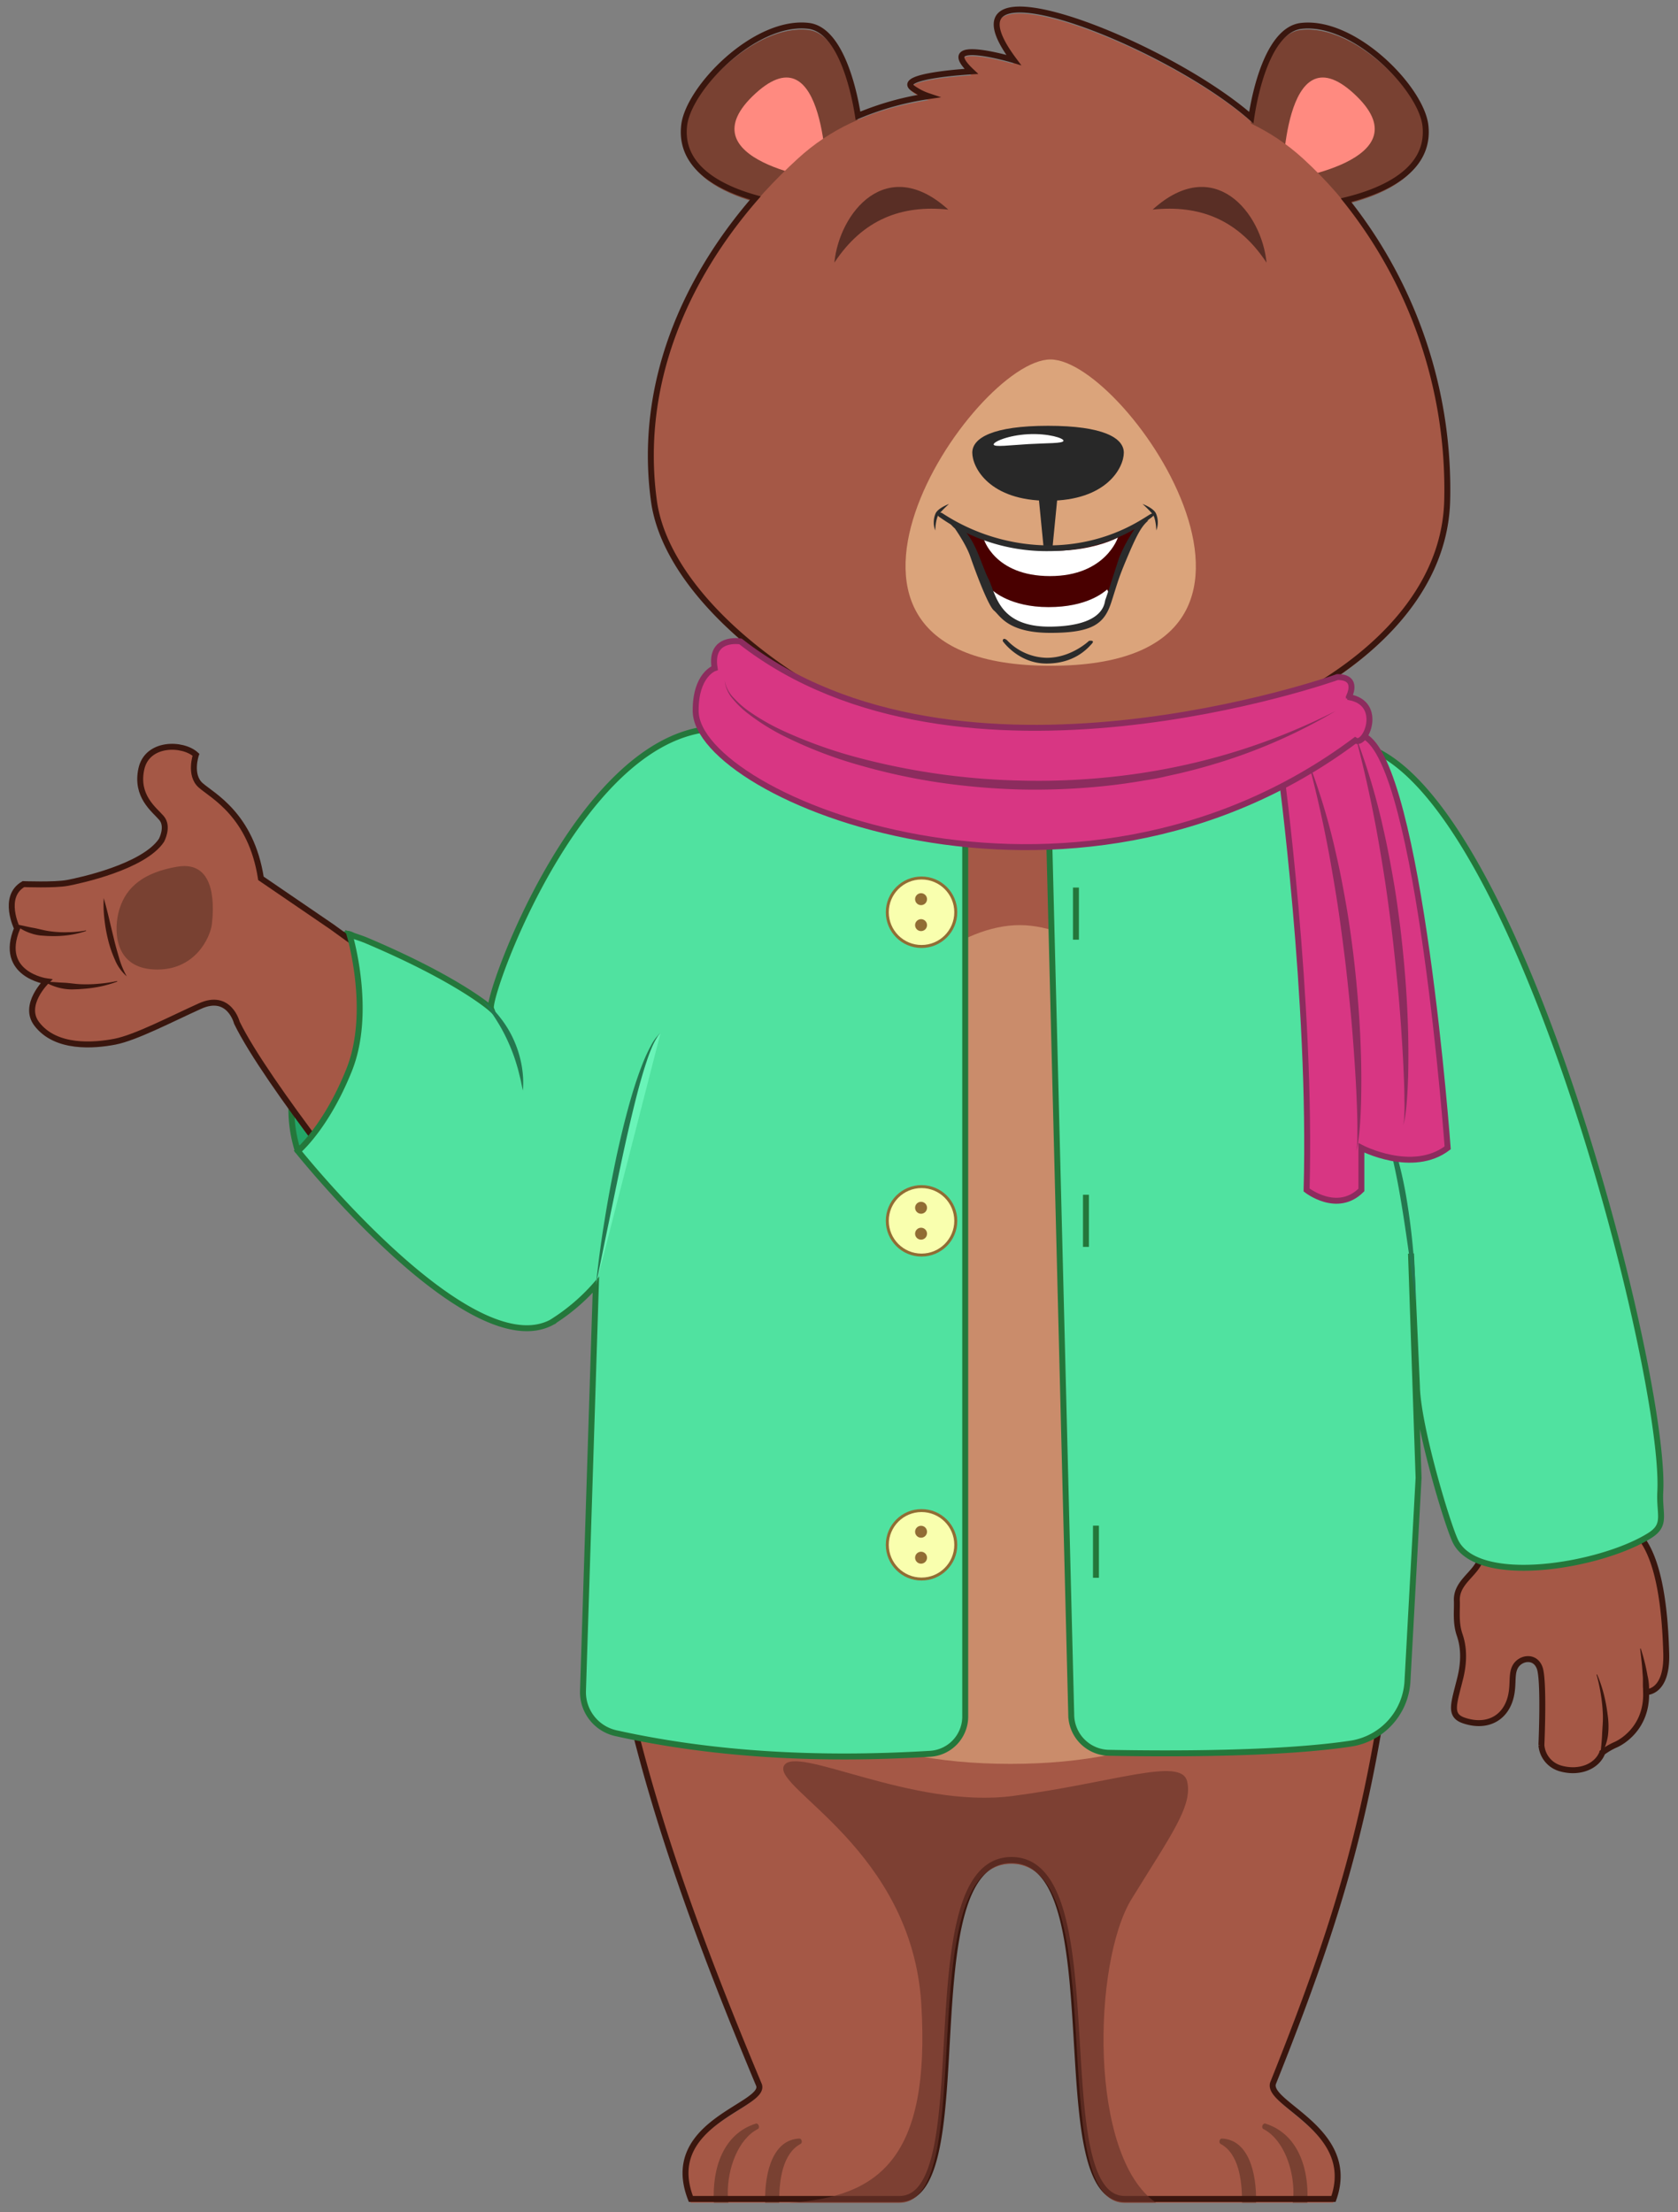 <svg id="ab2df8f1-5141-45d3-8659-233241455261" data-name="Layer 1" xmlns="http://www.w3.org/2000/svg" width="565" height="745" viewBox="0 0 565 745">
  <rect x="0" y="0" width="565" height="745" fill="#808080" stroke="none"/>
  <defs>
    <style>
      .b72fe9c5-1d84-4132-ad0c-ab2b1583de04, .fb02ffec-3817-43e5-9160-aeabe0891168 {
        fill: #a55846;
      }

      .b47e1476-1612-4a07-9466-4dfb2963bdb9, .b72fe9c5-1d84-4132-ad0c-ab2b1583de04 {
        stroke: #3a160e;
      }

      .ab006f19-b906-4060-9db3-1c3df9fbaf72, .ab7cffa8-249e-4198-8965-0df1d6234729, .b47e1476-1612-4a07-9466-4dfb2963bdb9, .b72fe9c5-1d84-4132-ad0c-ab2b1583de04, .bb1bf163-c03c-46f2-ac9f-ded95214d880, .eed0ead6-c69a-483e-8bef-a7a5b019e280, .ff930870-5c41-4a81-966e-fc7a0ddee8eb {
        stroke-miterlimit: 10;
      }

      .ab7cffa8-249e-4198-8965-0df1d6234729, .b47e1476-1612-4a07-9466-4dfb2963bdb9, .b72fe9c5-1d84-4132-ad0c-ab2b1583de04, .bb1bf163-c03c-46f2-ac9f-ded95214d880, .eed0ead6-c69a-483e-8bef-a7a5b019e280, .ff930870-5c41-4a81-966e-fc7a0ddee8eb {
        stroke-width: 2px;
      }

      .b7791633-97b8-4151-948e-3bdcdc0f11cd {
        fill: #3a160e;
      }

      .bb1bf163-c03c-46f2-ac9f-ded95214d880 {
        fill: #23a567;
      }

      .bb1bf163-c03c-46f2-ac9f-ded95214d880, .eed0ead6-c69a-483e-8bef-a7a5b019e280, .ff930870-5c41-4a81-966e-fc7a0ddee8eb {
        stroke: #24773b;
      }

      .e08da1d9-dfa4-4c46-ba8c-340daab3c345 {
        fill: #794132;
      }

      .a4f1c45f-66b3-45b5-939e-b21e3facba42, .adaa3c24-0843-41b4-b7b2-54e1b3973138 {
        fill: #dba47b;
      }

      .adaa3c24-0843-41b4-b7b2-54e1b3973138 {
        opacity: 0.69;
      }

      .f6cd9000-d0e8-47bd-b34d-db8708666c7d {
        fill: #ff8a80;
      }

      .e0a6b041-41eb-42fc-a00d-a0d9ca433399 {
        fill: #592e25;
      }

      .b1c4b319-6f1f-4b51-9979-05b856556ce8, .f1ecb706-1409-450b-b348-03469e94c38d {
        fill: #6b352b;
      }

      .b47e1476-1612-4a07-9466-4dfb2963bdb9 {
        fill: none;
      }

      .b1c4b319-6f1f-4b51-9979-05b856556ce8 {
        opacity: 0.67;
      }

      .b84cde13-992b-400a-8cb3-8953d9555256 {
        fill: #282828;
      }

      .a57639ba-1cf2-49fd-979e-988d71bede76 {
        fill: #fff;
      }

      .ff930870-5c41-4a81-966e-fc7a0ddee8eb {
        fill: #50e2a0;
      }

      .ab006f19-b906-4060-9db3-1c3df9fbaf72 {
        fill: #f9ffae;
        stroke: #916d34;
      }

      .edc2b504-ba5a-4976-888d-f3d27367fcdb {
        fill: #916d34;
      }

      .b2ea7252-7d41-4a6c-845e-f9c49348e16d {
        fill: #24774f;
      }

      .a3ebc353-261d-4127-8fde-cda801fc34d0 {
        fill: #69f4b8;
      }

      .ab7cffa8-249e-4198-8965-0df1d6234729 {
        fill: #d83683;
        stroke: #8c2c5e;
      }

      .e228de1c-c05d-4c42-8537-6eaa8e4b8f29 {
        fill: #8c2c5e;
      }

      .eed0ead6-c69a-483e-8bef-a7a5b019e280 {
        fill: #50bc8b;
      }

      .b2a87272-ded8-4c83-966e-86efe87d3d1a {
        fill: #490000;
      }

      .b7ed5ee1-98da-4556-8bef-a0c8ee9bb2a6 {
        fill: #2b2b2b;
      }
    </style>
  </defs>
  <g>
    <g>
      <path class="b72fe9c5-1d84-4132-ad0c-ab2b1583de04" d="M494.61,510.18s5.62,11.42,3.49,15.88-7.81,7.15-7.56,13c.13,3-.45,7,.78,11,.36,1.19,2.52,6.2.39,14.91s-3.94,12.65,1.16,14.4c6.91,2.36,12.92,0,15.3-6.27,1.87-5,.38-9.1,2.13-12s6.58-3.68,8.13.58.58,25.95.58,25.95a8.83,8.83,0,0,0,6.59,7.94c6.39,1.74,12.2-.78,13.94-5.42a22.75,22.75,0,0,1,4.26-2.52c1.94-.78,10.85-5.62,10.46-17.82,0,0,7.16.39,6.78-13s-1.94-30.21-8.33-38.73-8.52-19.37-8.52-19.37Z"/>
      <path class="b7791633-97b8-4151-948e-3bdcdc0f11cd" d="M537.76,563.85a47.21,47.21,0,0,1,2.24,6.58,54.88,54.88,0,0,1,1.29,6.88,26.47,26.47,0,0,1,.14,7.06,17.74,17.74,0,0,1-2.38,6.66l-.18-.07c.2-2.36.48-4.55.57-6.8s.35-4.46.26-6.73a53.48,53.48,0,0,0-.68-6.79,55.48,55.48,0,0,0-1.45-6.72Z"/>
      <path class="b7791633-97b8-4151-948e-3bdcdc0f11cd" d="M552.45,555.14a65,65,0,0,1,2.28,9.09,19,19,0,0,1,.53,4.71,9.45,9.45,0,0,1-1.32,4.65l-.19-.05-.49-4.57c-.17-1.5,0-3-.12-4.56s-.2-3.07-.37-4.6-.33-3.08-.52-4.62Z"/>
    </g>
    <path class="bb1bf163-c03c-46f2-ac9f-ded95214d880" d="M100.13,387.07a46.23,46.23,0,0,1-.91-23.56c3-12.52,10.85-51.25,18.47-48.93s9,28.95-.68,50.25S100.13,387.07,100.13,387.07Z"/>
    <g>
      <path class="b72fe9c5-1d84-4132-ad0c-ab2b1583de04" d="M15.63,330.46s-16.27-2.32-9.88-17.82c0,0-5.23-10.65,2.13-14.91,0,0,10.46.39,14.72-.39S48.35,291.92,54.36,283c0,0,2.52-4.64,0-7.55S45.64,268.1,47.58,259s13.94-8.91,18.4-4.84c0,0-2.33,6.78,1.55,10.26s17,9.88,20.33,31.37l23.82,16.27,42,30.41L127.76,411.8s-38-46.87-48-67.4c0,0-2.52-10.07-12.4-5.61s-21.69,10.65-28.66,12-19.93,2.46-26.34-6C7.49,338.4,15.63,330.46,15.63,330.46Z"/>
      <g>
        <path class="fb02ffec-3817-43e5-9160-aeabe0891168" d="M29,313.42S17.11,317,5.23,311.35"/>
        <path class="b7791633-97b8-4151-948e-3bdcdc0f11cd" d="M29,313.51a31.16,31.16,0,0,1-6,1.41,37.36,37.36,0,0,1-6.17.3c-1,0-2.08-.12-3.12-.18a15.32,15.32,0,0,1-3.06-.66,16.43,16.43,0,0,1-5.5-2.94l.09-.18c2.08.32,4,.86,5.92,1.19s3.82.94,5.79,1.17a35,35,0,0,0,6,.3,33.62,33.62,0,0,0,6-.6Z"/>
      </g>
      <g>
        <path class="fb02ffec-3817-43e5-9160-aeabe0891168" d="M39.45,330.46a44.67,44.67,0,0,1-24,.26"/>
        <path class="b7791633-97b8-4151-948e-3bdcdc0f11cd" d="M39.48,330.55a37.56,37.56,0,0,1-5.9,1.7,46.2,46.2,0,0,1-6.11.79c-1,.1-2.07.1-3.11.15a18.12,18.12,0,0,1-9-2.38l.06-.19c2.11,0,4.06.23,6.05.31s3.93.47,5.93.51a44.6,44.6,0,0,0,6-.18,43.61,43.61,0,0,0,6-.9Z"/>
      </g>
      <path class="b7791633-97b8-4151-948e-3bdcdc0f11cd" d="M34.93,302.44c1.31,4.5,2.25,9,3.36,13.43.51,2.23,1.13,4.41,1.78,6.59a28.16,28.16,0,0,0,2.6,6.32A15,15,0,0,1,38.61,323a38.07,38.07,0,0,1-2.26-6.68,52.13,52.13,0,0,1-1.2-6.9A39.85,39.85,0,0,1,34.93,302.44Z"/>
      <path class="e08da1d9-dfa4-4c46-ba8c-340daab3c345" d="M40.09,306.57c1.72-5.88,5.94-12.39,19.63-14.71s12.13,15,11.62,19.36-5.68,16-19.63,15.24S38.48,312.1,40.09,306.57Z"/>
    </g>
    <path class="fb02ffec-3817-43e5-9160-aeabe0891168" d="M400.88,221.63s116.5,81,129.68,252.72l-38.49,2.31s-5.73-38.3-37.8-93.43C417.39,319.84,400.88,221.63,400.88,221.63Z"/>
    <path class="fb02ffec-3817-43e5-9160-aeabe0891168" d="M282.43,221.63S181.28,249.77,144,416.18l49.44,18.75s-16.75-3.76,22.66-51.38C261.39,328.79,282.43,221.63,282.43,221.63Z"/>
    <path class="fb02ffec-3817-43e5-9160-aeabe0891168" d="M255.45,703.28c-30.39-72.59-47-125.62-53.28-183.69C187,378.16,290.57,149.66,342.62,149.66S485.36,360.44,473.7,501.91c-7.63,92.59-17.34,131.3-45.08,200.74-2.86,7.16,28.61,15.79,20.28,39.14H378.68c-27.6,0-3.47-114.16-38.14-114.16s-10.18,114.16-37.75,114.16H232.57C222.42,715.91,258.42,710.38,255.45,703.28Z"/>
    <path class="adaa3c24-0843-41b4-b7b2-54e1b3973138" d="M343.33,311.54c78.45,0,196.86,282.45-3.09,282.45S264.88,311.54,343.33,311.54Z"/>
    <path class="e08da1d9-dfa4-4c46-ba8c-340daab3c345" d="M422.93,741.79H418.2c0-.2,0-.4,0-.6,0-7.19-1.19-16-7.22-19.23-.73-.39-.34-1.82.4-1.79C420,720.48,423.16,730.87,422.93,741.79Z"/>
    <path class="e08da1d9-dfa4-4c46-ba8c-340daab3c345" d="M440.19,741.79h-4.9a29.41,29.41,0,0,0,.21-3c.16-8.35-3.4-18.35-10.07-21.82-.89-.46-.23-2.11.64-1.84C436.9,718.56,440.83,729.9,440.19,741.79Z"/>
    <path class="e08da1d9-dfa4-4c46-ba8c-340daab3c345" d="M257.63,741.79h4.73c0-.2,0-.4,0-.6,0-7.19,1.19-16,7.22-19.23.73-.39.35-1.82-.4-1.79C260.54,720.48,257.4,730.87,257.63,741.79Z"/>
    <path class="e08da1d9-dfa4-4c46-ba8c-340daab3c345" d="M240.37,741.79h4.9c-.12-1-.18-2-.21-3-.16-8.35,3.41-18.35,10.07-21.82.89-.46.23-2.11-.64-1.84C243.66,718.56,239.73,729.9,240.37,741.79Z"/>
    <path class="fb02ffec-3817-43e5-9160-aeabe0891168" d="M425.65,45.17c-24.9-26.48-113.24-62.28-84.34-23.61,0,0-26.8-8-14.27,3.83,0,0-25.06,1.4-19.84,5.57C322.31,43.05,425.65,45.17,425.65,45.17Z"/>
    <path class="e08da1d9-dfa4-4c46-ba8c-340daab3c345" d="M439.18,71.05s43.49-2.88,40.71-27.42C478.48,31.13,456,8,438,10.09c-13.25,1.55-17.39,32.08-17.39,37.12S439.18,71.05,439.18,71.05Z"/>
    <path class="f6cd9000-d0e8-47bd-b34d-db8708666c7d" d="M455.67,31.34C432.12,10,431.84,60.79,431.84,60.79S480.91,54.25,455.67,31.34Z"/>
    <path class="e08da1d9-dfa4-4c46-ba8c-340daab3c345" d="M271,71.05s-43.48-2.88-40.71-27.42c1.42-12.5,23.91-35.64,41.86-33.54,13.25,1.55,17.39,32.08,17.39,37.12S271,71.05,271,71.05Z"/>
    <path class="f6cd9000-d0e8-47bd-b34d-db8708666c7d" d="M254.52,31.34C278.08,10,278.35,60.79,278.35,60.79S229.28,54.25,254.52,31.34Z"/>
    <path class="fb02ffec-3817-43e5-9160-aeabe0891168" d="M268.7,53.36c21.85-20,50.56-22,85-22s63.14,2.07,85,22C470,81.9,488.46,125.73,487.22,170c-1.5,53.76-77.3,87.38-133.52,87.38S225.89,212,220.17,170C213.83,123.42,237.43,81.9,268.7,53.36Z"/>
    <path class="a4f1c45f-66b3-45b5-939e-b21e3facba42" d="M353.7,121.05c26,0,95.72,103.15.12,103.15S327.69,121.05,353.7,121.05Z"/>
    <g>
      <path class="e0a6b041-41eb-42fc-a00d-a0d9ca433399" d="M388.11,70.58c20.73-18.79,36.7,1,38.35,17.87C416.84,73.87,403.83,68.93,388.11,70.58Z"/>
      <path class="e0a6b041-41eb-42fc-a00d-a0d9ca433399" d="M319.29,70.58c-20.74-18.79-36.7,1-38.35,17.87C290.55,73.87,303.57,68.93,319.29,70.58Z"/>
    </g>
    <path class="f1ecb706-1409-450b-b348-03469e94c38d" d="M448.61,319.73A456,456,0,0,1,470.1,409,507.07,507.07,0,0,1,473.52,510c-1.38,20.41-3.9,41-8.53,60.74a.84.84,0,1,1-1.65-.27c3.69-35,6.88-69.79,6.11-105.15a552.81,552.81,0,0,0-10.5-96.6c-3.28-16.35-6.86-32.8-11.65-48.59a.7.7,0,1,1,1.31-.44Z"/>
    <path class="f1ecb706-1409-450b-b348-03469e94c38d" d="M230.49,313.18a453.19,453.19,0,0,0-23.19,88.64,507.27,507.27,0,0,0-5.36,100.92c1,20.45,3.11,41.12,7.36,61a.84.84,0,1,0,1.66-.22c-3-35.1-5.54-70-4.09-105.29a552,552,0,0,1,12.35-96.28c3.59-16.26,7.48-32.59,12.58-48.25a.7.7,0,1,0-1.31-.48Z"/>
    <path class="b47e1476-1612-4a07-9466-4dfb2963bdb9" d="M490.48,467.41c3.15-2.75,6.67-3.58,10.84-4.09l.65-.08c9.14-1.3,18.2-3.09,27.21-5.1-13-113.54-71.08-185-104.45-217.41,34.06-14.85,61.65-39.83,62.55-72A156,156,0,0,0,453.21,67.4c12.45-3.05,28.45-9.94,26.74-25.13C478.53,29.77,456,6.63,438.08,8.73,427.68,10,422.9,29,421.32,39.61c-29.39-25.8-107.35-56.07-80-19.4,0,0-26.8-8-14.27,3.83,0,0-25.06,1.39-19.84,5.56a20,20,0,0,0,5.4,2.78A97.93,97.93,0,0,0,288.89,39c-1.67-10.69-6.46-29.1-16.67-30.29-18-2.1-40.45,21-41.86,33.54-1.6,14.12,12.11,21.07,24,24.42-23.72,27.3-39.51,62.84-34.18,102,2.8,20.57,21.39,41.94,46.24,58.4C243.37,239,200,269.51,168.45,340a16.66,16.66,0,0,1,1.29,2.82c6.35.93,12.34,5.72,13.77,12,2.31,10.13,2.57,20.42,2.18,30.75-.32,8.45-.76,16.9.12,25.33.81,5.21,1.78,10.41,2.16,15.68.5,6.77-4.12,12.29-9.93,14.88,22.76.89,32-36.81,35.18-55.62l.65-.81c-10.77,46.63-15.93,93.41-11.64,133.27,6.24,58.08,22.89,111.1,53.28,183.7,3,7.09-33,12.62-22.89,38.5h70.22c27.58,0,3.07-114.15,37.75-114.15s10.55,114.15,38.15,114.15H449c8.32-23.35-23.15-32-20.29-39.13,27.74-69.44,37.45-108.16,45.08-200.75,2.3-27.81.63-58.31-3.92-89.35C482.21,437.21,488,457.09,490.48,467.41Z"/>
    <path class="b1c4b319-6f1f-4b51-9979-05b856556ce8" d="M310.21,674.88c-3.12-51.77-49.93-72.6-46.29-80.17s43.17,14.52,77,10.1,56.7-13.26,58.78-5S394,618.36,381,639.53,366.39,726,389.27,741.79H378.68c-27.6,0-3.47-114.16-38.14-114.16s-10.18,114.16-37.75,114.16H265.7C296.17,739.9,313.33,726.64,310.21,674.88Z"/>
    <path class="b84cde13-992b-400a-8cb3-8953d9555256" d="M352.89,143.39c-18.58,0-25.51,4.08-25.51,9.06s5.76,16.18,25.51,16.18,25.51-11.2,25.51-16.18S371.47,143.39,352.89,143.39Z"/>
    <polygon class="b84cde13-992b-400a-8cb3-8953d9555256" points="353.61 192.31 352.17 192.31 349.69 167.02 356.09 167.02 353.61 192.31"/>
    <path class="a57639ba-1cf2-49fd-979e-988d71bede76" d="M358.08,148.45c-.16.92-5.41.73-11.73,1.1s-11.51,1.08-11.77.18,4.83-3.16,11.59-3.51S358.26,147.57,358.08,148.45Z"/>
    <path class="ff930870-5c41-4a81-966e-fc7a0ddee8eb" d="M238.41,245.51c-44.42,4.77-74.55,90.26-73.08,94.12,0,0-10.85-9.75-41.93-22.92-1.84-.78-5.71-2-5.71-2s7.78,25.82-.13,45.6c-7.75,19.37-17.24,27.31-17.24,27.31s57.64,72.23,85.32,57.74a66.32,66.32,0,0,0,15-12.72L196.3,569.36a14.15,14.15,0,0,0,11.06,14.29c32.9,7.29,68.37,9.22,105.84,6.94A12.56,12.56,0,0,0,325,578.08V280.8C278.41,275.12,257.4,263.27,238.41,245.51Z"/>
    <path class="ff930870-5c41-4a81-966e-fc7a0ddee8eb" d="M353.21,279.73l7.49,297.92a12.93,12.93,0,0,0,12.67,12.61c19.4.38,57.25.54,81.38-3.08a22.51,22.51,0,0,0,19.16-21l3.74-68.49-2.55-75.55,2,44.68c.21,13.19,10.2,46.6,13,52.28,7.64,15.3,49.16,8.21,65.37-2,5.8-3.64,3.16-7,3.57-14.8,2.32-44.15-61.45-288.42-119.85-247.44C439.25,254.86,403.87,282.65,353.21,279.73Z"/>
    <circle class="ab006f19-b906-4060-9db3-1c3df9fbaf72" cx="310.29" cy="307.2" r="11.53"/>
    <circle class="edc2b504-ba5a-4976-888d-f3d27367fcdb" cx="310.13" cy="302.8" r="2.01"/>
    <circle class="edc2b504-ba5a-4976-888d-f3d27367fcdb" cx="310.13" cy="311.54" r="2.01"/>
    <circle class="ab006f19-b906-4060-9db3-1c3df9fbaf72" cx="310.29" cy="411.12" r="11.53"/>
    <circle class="edc2b504-ba5a-4976-888d-f3d27367fcdb" cx="310.13" cy="406.72" r="2.01"/>
    <circle class="edc2b504-ba5a-4976-888d-f3d27367fcdb" cx="310.13" cy="415.45" r="2.01"/>
    <circle class="ab006f19-b906-4060-9db3-1c3df9fbaf72" cx="310.29" cy="520.22" r="11.53"/>
    <circle class="edc2b504-ba5a-4976-888d-f3d27367fcdb" cx="310.13" cy="515.82" r="2.01"/>
    <circle class="edc2b504-ba5a-4976-888d-f3d27367fcdb" cx="310.13" cy="524.56" r="2.01"/>
    <path class="b2ea7252-7d41-4a6c-845e-f9c49348e16d" d="M162.34,336.87a26.32,26.32,0,0,1,6.23,6,35,35,0,0,1,4.47,7.45,36.2,36.2,0,0,1,2.57,8.29,34.79,34.79,0,0,1,.52,4.3,38.67,38.67,0,0,1-.06,4.31c-.37-1.4-.56-2.8-.91-4.17s-.64-2.74-1.07-4.08a58.17,58.17,0,0,0-2.87-7.83,56.57,56.57,0,0,0-3.92-7.37A59,59,0,0,0,162.34,336.87Z"/>
    <g>
      <path class="a3ebc353-261d-4127-8fde-cda801fc34d0" d="M200.67,432.61S212.2,357,222.45,347.72"/>
      <path class="b2ea7252-7d41-4a6c-845e-f9c49348e16d" d="M200.67,432.61q1.13-11,2.93-21.87c1.16-7.27,2.54-14.5,4.06-21.7q1.18-5.39,2.51-10.76c.92-3.56,1.86-7.13,2.94-10.66s2.27-7,3.67-10.44c.71-1.71,1.5-3.39,2.37-5a15.87,15.87,0,0,1,3.3-4.44l-.87,1.07c-.25.38-.48.78-.72,1.17a26.51,26.51,0,0,0-1.23,2.44,54.34,54.34,0,0,0-1.93,5.12c-1.17,3.46-2.15,7-3.09,10.53-1.83,7.09-3.46,14.24-5,21.41s-3,14.36-4.5,21.56S202.18,425.41,200.67,432.61Z"/>
    </g>
    <path class="b2ea7252-7d41-4a6c-845e-f9c49348e16d" d="M476.62,438.35l-2.34-17.06c-.81-5.68-1.62-11.34-2.59-17q-.69-4.23-1.54-8.43t-1.86-8.35a81.56,81.56,0,0,0-2.49-8.15,22.67,22.67,0,0,0-4.11-7.43,14.09,14.09,0,0,1,2.86,3.25A30.78,30.78,0,0,1,466.7,379a62.76,62.76,0,0,1,3.09,8.12A134.17,134.17,0,0,1,473.66,404q1.41,8.53,2.16,17.13C476.34,426.84,476.62,432.59,476.62,438.35Z"/>
    <path class="ab7cffa8-249e-4198-8965-0df1d6234729" d="M431.2,258.87s10.52,78,8.74,141.86c0,0,10.29,8.16,18.45,0V386.54s17.24,9,29.06,0c0,0-9.45-129.28-28.13-138.61S431.2,258.87,431.2,258.87Z"/>
    <path class="e228de1c-c05d-4c42-8537-6eaa8e4b8f29" d="M456.52,387.61a6.06,6.06,0,0,0,.41-2c.05-.69.09-1.39.11-2.08,0-1.38,0-2.77,0-4.15,0-2.78-.09-5.55-.21-8.32-.2-5.54-.55-11.07-.94-16.6s-.84-11.05-1.4-16.56-1.12-11-1.82-16.51-1.41-11-2.24-16.46-1.77-10.93-2.74-16.38c-2-10.89-4.41-21.71-7.3-32.46a219.24,219.24,0,0,1,9.59,32c1.26,5.43,2.28,10.91,3.25,16.4s1.71,11,2.42,16.54c1.32,11.07,2.24,22.19,2.57,33.32q.28,8.35.07,16.72c-.09,2.78-.2,5.57-.42,8.35-.12,1.39-.25,2.77-.43,4.16q-.14,1-.33,2.07A6.09,6.09,0,0,1,456.52,387.61Z"/>
    <path class="e228de1c-c05d-4c42-8537-6eaa8e4b8f29" d="M472.37,378.86a6.05,6.05,0,0,0,.4-2c.06-.69.09-1.39.11-2.08.05-1.38.06-2.77,0-4.15q0-4.17-.21-8.32c-.2-5.54-.55-11.07-.93-16.6s-.84-11.05-1.41-16.56-1.11-11-1.81-16.51-1.41-11-2.25-16.46-1.76-10.93-2.74-16.38c-2-10.89-4.41-21.71-7.29-32.46a220.48,220.48,0,0,1,9.59,32c1.25,5.43,2.27,10.91,3.24,16.4s1.72,11,2.42,16.55c1.32,11.06,2.24,22.18,2.58,33.31q.27,8.35.07,16.72c-.1,2.78-.21,5.57-.43,8.35-.11,1.39-.24,2.77-.42,4.16-.1.69-.2,1.38-.34,2.07A6.07,6.07,0,0,1,472.37,378.86Z"/>
    <path class="ab7cffa8-249e-4198-8965-0df1d6234729" d="M450.33,228s-127.4,45.52-201-12c0,0-10.48-1.83-8.71,9,0,0-6.48,2.21-6.38,14.46.23,29.08,126.52,81.32,222.07,9.87,3.48,2.27,9.77-12.57-2.16-14.58C454.13,234.73,457.88,228,450.33,228Z"/>
    <path class="e228de1c-c05d-4c42-8537-6eaa8e4b8f29" d="M244,229.18a11.14,11.14,0,0,0,3.15,5.93,31.21,31.21,0,0,0,5.12,4.47,74,74,0,0,0,11.86,6.72,156.11,156.11,0,0,0,25.74,9.09,233.08,233.08,0,0,0,54,7.48,232.49,232.49,0,0,0,27.3-.94,222,222,0,0,0,27-4.15,213.15,213.15,0,0,0,51.53-18.34,181.52,181.52,0,0,1-24.69,12.21c-4.27,1.72-8.61,3.29-13,4.68s-8.83,2.65-13.31,3.73c-2.24.57-4.49,1-6.74,1.54s-4.53.89-6.81,1.26c-4.54.78-9.11,1.42-13.7,1.89a225.89,225.89,0,0,1-27.65,1.12,233.38,233.38,0,0,1-27.56-2.35,206.33,206.33,0,0,1-27-5.88,145.32,145.32,0,0,1-25.76-10,74.57,74.57,0,0,1-11.69-7.4,32,32,0,0,1-5-4.81A11.42,11.42,0,0,1,244,229.18Z"/>
    <line class="eed0ead6-c69a-483e-8bef-a7a5b019e280" x1="362.28" y1="298.89" x2="362.28" y2="316.44"/>
    <line class="eed0ead6-c69a-483e-8bef-a7a5b019e280" x1="365.65" y1="402.34" x2="365.65" y2="419.89"/>
    <line class="eed0ead6-c69a-483e-8bef-a7a5b019e280" x1="369.02" y1="513.77" x2="369.02" y2="531.32"/>
    <g>
      <path class="b2a87272-ded8-4c83-966e-86efe87d3d1a" d="M324.13,177.86s6.84,19.1,9.68,24,7.62,10.84,20.4,10.33,16-3.36,18.33-8,2.07-12.13,6.2-18.72,5.16-9.55,5.16-9.55-10.15,9.09-29.82,8.39C332.13,183.54,324.13,177.86,324.13,177.86Z"/>
      <path class="a57639ba-1cf2-49fd-979e-988d71bede76" d="M331.23,181.47S334.84,194,353.56,194s22.85-13,22.85-13S359.24,190.77,331.23,181.47Z"/>
      <path class="b7ed5ee1-98da-4556-8bef-a0c8ee9bb2a6" d="M317.28,172.82a66.26,66.26,0,0,0,35.64,10.85c20.65,0,32.79-9.82,34.6-10.59s1.68.13-.13,1.42-13.17,11.1-34.6,11.1a62.3,62.3,0,0,1-36.28-11.36C314.83,173.21,316.12,172.18,317.28,172.82Z"/>
      <path class="a57639ba-1cf2-49fd-979e-988d71bede76" d="M334.33,198.9s5.81,5.55,18.72,5.55,18.46-4.9,19.75-5.94c0,0,1.42,2.33-.26,5.68s-7.1,7.49-18.33,7.49S336.52,208.07,334.33,198.9Z"/>
      <path class="b7ed5ee1-98da-4556-8bef-a0c8ee9bb2a6" d="M321.54,178s3.75,5.3,5.17,9.43,5.94,16.53,8,18.2,4.52,7.49,19,7.49,18.21-3.23,20.53-10.46,2.32-7.87,5.55-15.49c3.36-7.93,4.78-10.07,6.84-11.88,0,0-1.8-.64-3.74,1.68a51,51,0,0,0-6.07,10.85c-.77,2.32-3.95,12.35-4.65,14.2-.33.88-.11,8.67-18.07,9s-18.72-11-21.3-16.14-4.78-14.85-10.2-17.82S321.54,178,321.54,178Z"/>
      <path class="b7ed5ee1-98da-4556-8bef-a0c8ee9bb2a6" d="M319.54,169.72s-3.61,1.29-4.52,3.17a7.66,7.66,0,0,0-.12,5.74s.12-4.13,1.29-5.55A38,38,0,0,1,319.54,169.72Z"/>
      <path class="b7ed5ee1-98da-4556-8bef-a0c8ee9bb2a6" d="M384.7,169.72s3.62,1.29,4.52,3.17a7.71,7.71,0,0,1,.13,5.74s-.13-4.13-1.29-5.55A37.58,37.58,0,0,0,384.7,169.72Z"/>
      <path class="b7ed5ee1-98da-4556-8bef-a0c8ee9bb2a6" d="M339,215.52a19,19,0,0,0,13.46,6c8.32,0,14.23-5.72,14.23-5.72s2.23-.38.87,1.07-5.71,6.58-15.2,6.58-14.72-7.55-14.72-7.55S337.55,214.46,339,215.52Z"/>
    </g>
  </g>
</svg>
